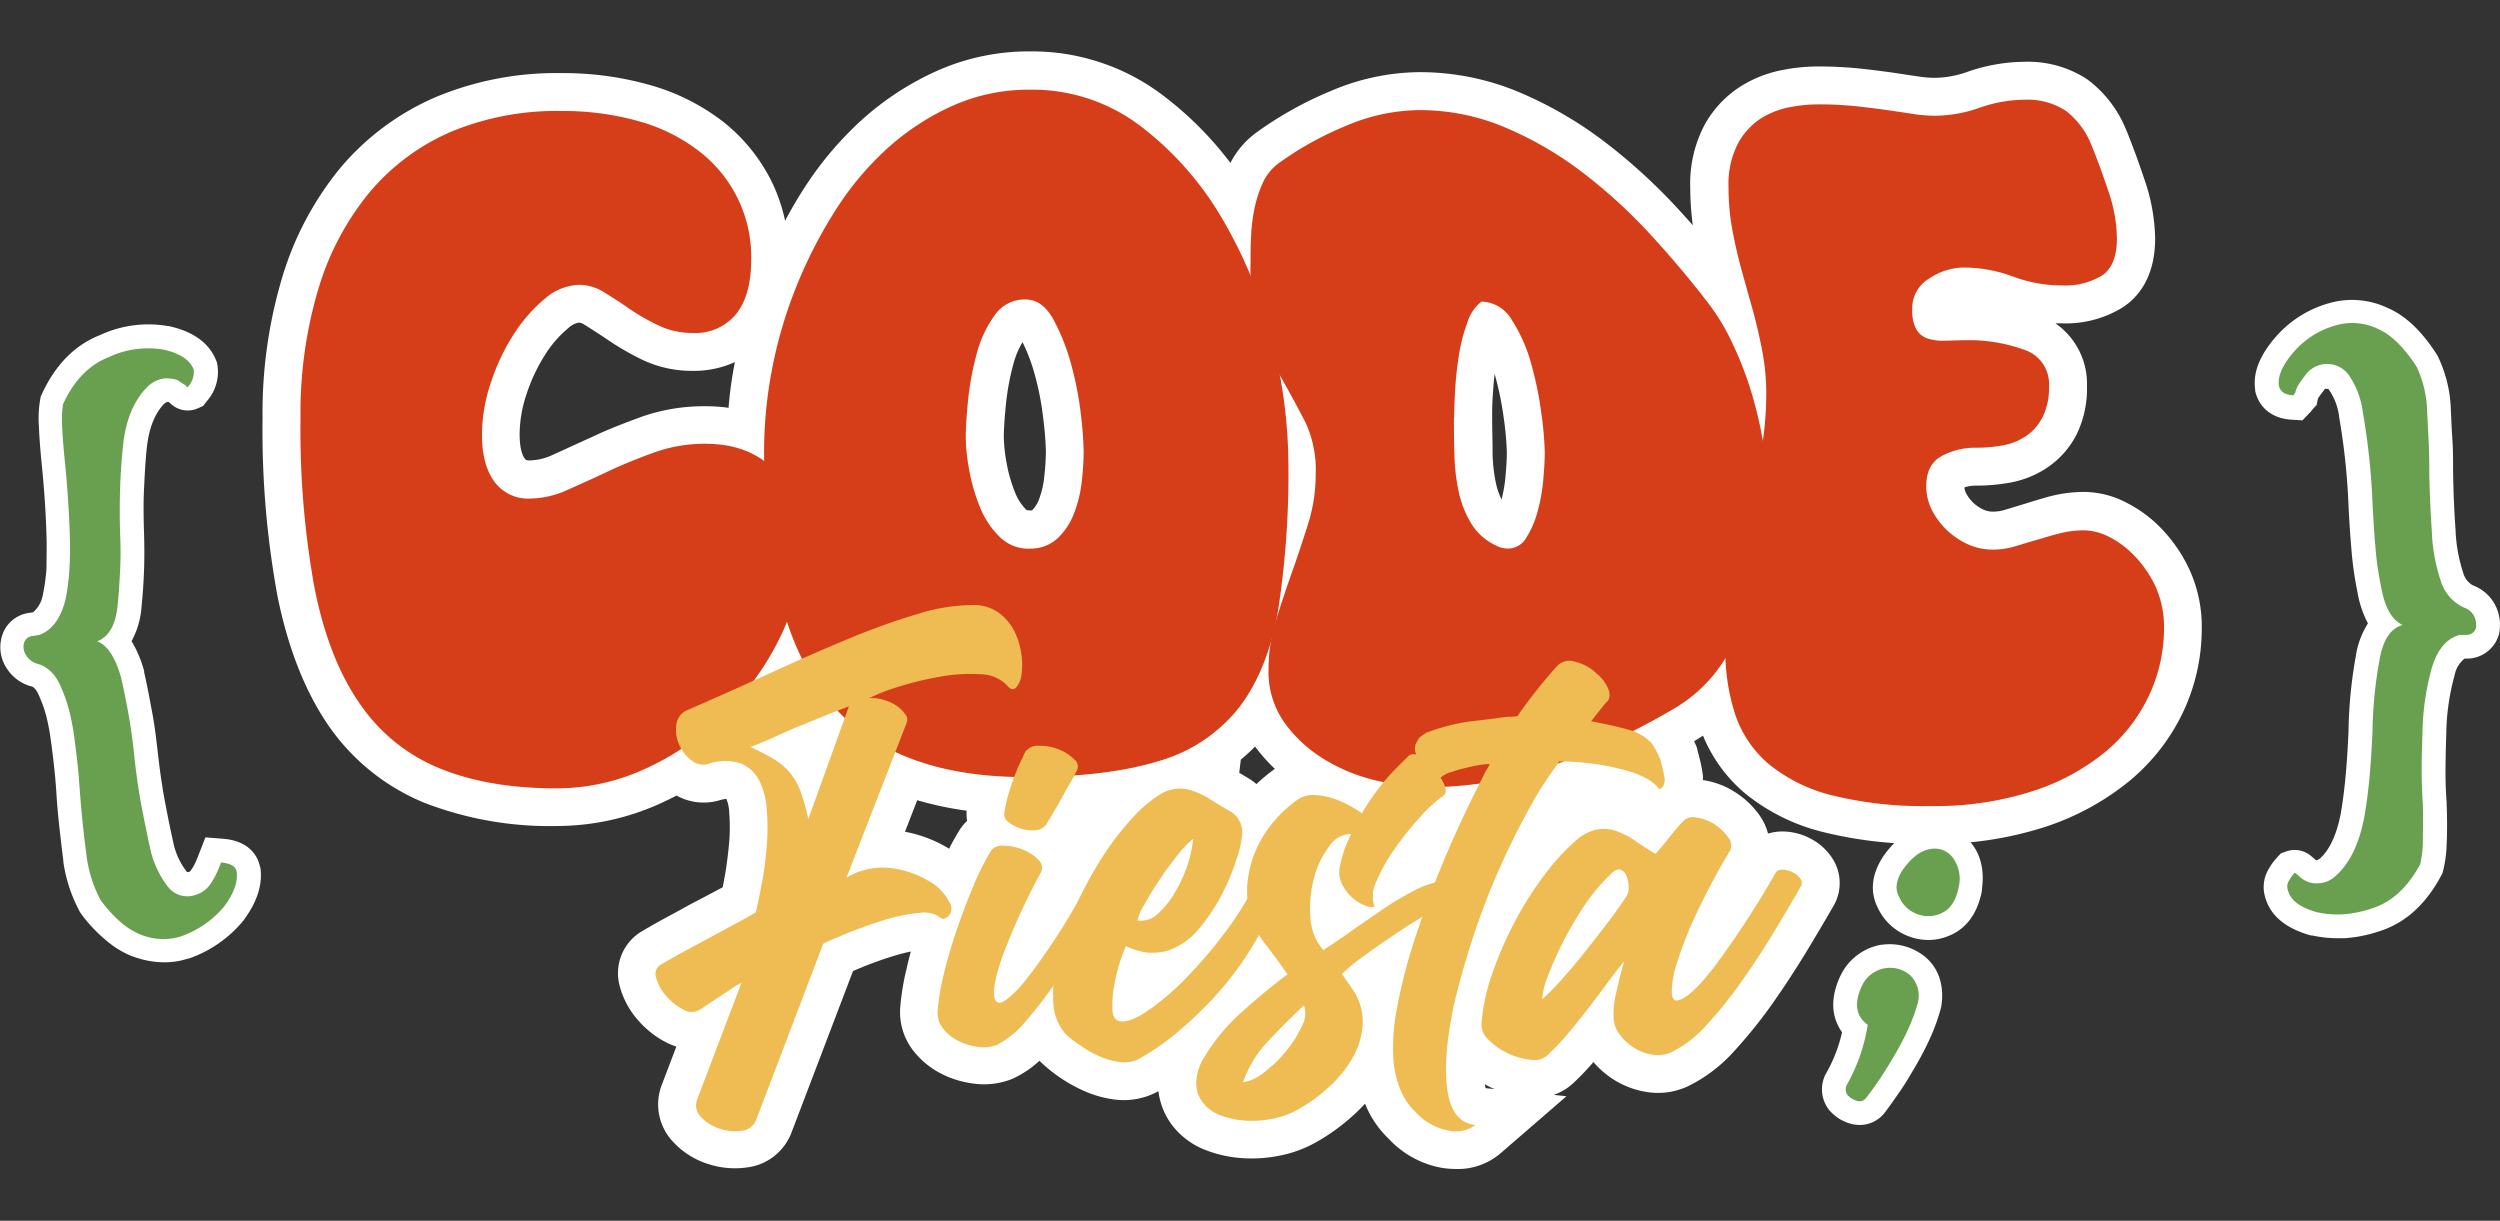 <svg id="BACKGROUND" xmlns="http://www.w3.org/2000/svg" viewBox="0 0 396.39 193.55"><rect x="0" y="0" width="396.39" height="193.55" fill="#333333" stroke="none"/><defs><style>.cls-1{fill:#fff}.cls-2{fill:#d63e1a}.cls-3{fill:#eebc53}</style></defs><path class="cls-1" d="M347.24 90.51a23.8 23.8 0 0 0-4.42-6.58 20.53 20.53 0 0 0-5.82-4.31 14.7 14.7 0 0 0-6.43-1.62 21.53 21.53 0 0 0-5.74.75c-1.33.37-2.57.75-3.72 1.11l-3.29 1a6.35 6.35 0 0 1-1.91.26 3.36 3.36 0 0 1-1.4-.31 5.78 5.78 0 0 1-2.79-2.64 2.35 2.35 0 0 1-.25-.89 5.72 5.72 0 0 1 1.9-.28 29.76 29.76 0 0 0 5.24-.46 15.58 15.58 0 0 0 6.07-2.45 14 14 0 0 0 4.57-5.19 16.47 16.47 0 0 0 1.65-7.63 11.65 11.65 0 0 0-5-10h1.13a17.15 17.15 0 0 0 9.58-2.56c2.33-1.53 5.1-4.67 5.1-10.93a30 30 0 0 0-1.71-9.37c-.94-2.8-1.89-5.39-2.83-7.7l-.07-.15a18.58 18.58 0 0 0-6.18-8A17.07 17.07 0 0 0 321 9.8a27.87 27.87 0 0 0-9.08 1.6 15.78 15.78 0 0 1-5.13.94 17.12 17.12 0 0 1-2.72-.23L300 11.5c-1.44-.2-3.07-.41-5-.62a64.53 64.53 0 0 0-6.94-.34 29.47 29.47 0 0 0-5.44.56 19.25 19.25 0 0 0-6.62 2.59 17 17 0 0 0-5.72 6.09 19.94 19.94 0 0 0-2.28 9.94 43.81 43.81 0 0 0 .41 6c-.74-.84-1.5-1.68-2.27-2.52a90.65 90.65 0 0 0-11.54-10.58 62.63 62.63 0 0 0-13.56-7.93 40.66 40.66 0 0 0-16-3.25 36.29 36.29 0 0 0-14.06 3A57.67 57.67 0 0 0 199.23 21a13.63 13.63 0 0 0-4.14 4.83 55 55 0 0 0-10.66-10.68 34.3 34.3 0 0 0-21.11-7 35.72 35.72 0 0 0-14.72 3.07 45.63 45.63 0 0 0-12 7.83 54 54 0 0 0-9.35 11.19c-1 1.55-1.9 3.14-2.77 4.76a26.35 26.35 0 0 0-2.19-6.33 27.78 27.78 0 0 0-7.72-9.44 34 34 0 0 0-11.52-5.75 50.55 50.55 0 0 0-14.17-1.89 49.58 49.58 0 0 0-19.73 3.78A40.85 40.85 0 0 0 54 26.58 49.8 49.8 0 0 0 44.74 44a75 75 0 0 0-3.11 22.36A145.32 145.32 0 0 0 44 94.52c1.65 8.2 4.36 15.06 8 20.4a34.23 34.23 0 0 0 15.32 12.38 55.08 55.08 0 0 0 21 3.67 39.85 39.85 0 0 0 16.8-3.77c.72-.34 1.44-.69 2.16-1.06a8.81 8.81 0 0 0 6.89.72 7 7 0 0 1 1-.2 6.33 6.33 0 0 1 .45 2.17 29.22 29.22 0 0 1 0 4.67c-.15 1.73-.37 3.48-.66 5.18-.13.72-.25 1.4-.37 2l-.22.12c-1.13.59-2.39 1.28-3.79 2s-2.74 1.49-4.18 2.26-3.05 1.67-4.54 2.55a7.72 7.72 0 0 0-3.56 8.88 13.2 13.2 0 0 0 2.8 5.19 15 15 0 0 0 4.49 3.58 10.45 10.45 0 0 0 1.65.68l-2.32 6.1a8.61 8.61 0 0 0 1.8 9 12.72 12.72 0 0 0 5.44 3.48 13.66 13.66 0 0 0 6.24.59 8.68 8.68 0 0 0 7.13-5.62l9.72-25.52a59 59 0 0 1 6.68-2.47c1-.3 1.86-.5 2.49-.63q-.39 1.42-.69 2.79a38.12 38.12 0 0 0-1 6.19 9.91 9.91 0 0 0 2.19 6.88 13.25 13.25 0 0 0 4.44 3.57 15.42 15.42 0 0 0 5.1 1.52 12.14 12.14 0 0 0 5.8-.66l.2-.08a16.1 16.1 0 0 0 4.35-2.89 23.37 23.37 0 0 0 2.95 2.45 23.84 23.84 0 0 0 4.09 2.32 17.25 17.25 0 0 0 5 1.39 11.24 11.24 0 0 0 6.66-1.25l.11-.06h.06a11.18 11.18 0 0 0 2.24 5.46 12.24 12.24 0 0 0 5.45 3.93 19.54 19.54 0 0 0 5.61 1.2 22.15 22.15 0 0 0 5.88-.39 19.19 19.19 0 0 0 5.69-2.06 32 32 0 0 0 6.12-4.43c.62-.56 1.2-1.15 1.76-1.76a15.78 15.78 0 0 0 3.75 5.56 15.1 15.1 0 0 0 8.68 4.66 15.76 15.76 0 0 0 2 .14 10.36 10.36 0 0 0 7-2.44l10.52-9.1-2.05-.21a8.53 8.53 0 0 0 3.18-1.92c1.08-1 2.13-2.13 3.14-3.28a14.31 14.31 0 0 0 3.28 2.82 13.72 13.72 0 0 0 5.22 1.93 11.2 11.2 0 0 0 6.51-.93 24 24 0 0 0 7.45-5.72 75.72 75.72 0 0 0 6-7.48c1.85-2.64 3.63-5.36 5.3-8.11s3.05-5.1 4.32-7.3a7.19 7.19 0 0 0-.33-7.71 9.12 9.12 0 0 0-3.28-2.91 9.75 9.75 0 0 0-4-1.14 8 8 0 0 0-2.79.32 8.72 8.72 0 0 0-1.26-2.77 13.58 13.58 0 0 0-3.92-3.77 12.7 12.7 0 0 0-5.14-1.94V123l-.06-.43a21.12 21.12 0 0 0-.41-2.08l-.39-1.54-.12-.49-.21-.47-.21-.46.24-.14 1.17-.75a23.7 23.7 0 0 0 6.56 9.06 31.44 31.44 0 0 0 12.26 6.17 65 65 0 0 0 17.16 1.94 56.71 56.71 0 0 0 18.33-2.72 41.41 41.41 0 0 0 13.46-7.39 31.88 31.88 0 0 0 8.45-11 31 31 0 0 0 2.86-13 21.75 21.75 0 0 0-1.86-9.19Zm-196.75 44.06a20.57 20.57 0 0 0-7-2.69l1.94-5a53 53 0 0 0 7.84 1.66 7.28 7.28 0 0 0 .07 1.62 7.2 7.2 0 0 0-1.23 1.5c-.56.91-1.11 1.87-1.62 2.91Zm88.22-59.09a22.63 22.63 0 0 1-.63 3.71 10.65 10.65 0 0 1-.88-2.53 25 25 0 0 1-.54-4.71c0-1.91-.07-3.85-.07-5.75 0-1 0-2.34.14-4 .05-.94.14-1.92.25-2.92a49.69 49.69 0 0 1 1.46 7.1 46.46 46.46 0 0 1 .48 5.36c0 .91-.07 2.17-.21 3.74Zm-39.49 48.84a10.18 10.18 0 0 0-1.28-.92l-.14-.09-1.31-.78.25-2.09a29.48 29.48 0 0 0 2.26-2.07 27 27 0 0 0 3.14 3.54 25.76 25.76 0 0 0-2.92 2.41Zm-33.66-48.63a13.78 13.78 0 0 1-.83 3.51 4.63 4.63 0 0 1-1.1 1.72 1.74 1.74 0 0 1-.46 0c-.35 0-.41-.06-.54-.19a7.93 7.93 0 0 1-1.72-2.73 23.78 23.78 0 0 1-1.32-4.66 25.07 25.07 0 0 1-.43-4c0-1.29.12-3.08.34-5.3a40 40 0 0 1 1.17-6.29 13.4 13.4 0 0 1 1.46-3.5 28.73 28.73 0 0 1 1.9 5 45.45 45.45 0 0 1 1.38 7.07 52.16 52.16 0 0 1 .42 5.23 36.84 36.84 0 0 1-.27 4.14Zm-63.78-9.63c-2.71 1-5.36 2-7.88 3.21-2.22 1-4.39 2-6.44 2.93A8.76 8.76 0 0 1 84 73c-.58 0-.64-.08-.79-.28-.31-.41-.82-1.45-.82-3.87a20.2 20.2 0 0 1 1.11-6.4 27.27 27.27 0 0 1 3-6.31A17.76 17.76 0 0 1 90.13 52a3.26 3.26 0 0 1 1.62-.84 1.59 1.59 0 0 1 .88.3c1.22.76 2.51 1.59 3.81 2.47a42.33 42.33 0 0 0 5.31 3.07 18.27 18.27 0 0 0 8.09 1.8 15.61 15.61 0 0 0 6.68-1.39c-.47 2.43-.82 4.86-1 7.25a25.88 25.88 0 0 0-3.69-.25 30 30 0 0 0-10.05 1.65Zm133.75 106.47c0-.16-.07-.37-.1-.62.36.2.73.4 1.11.58l.42.19Z"/><path class="cls-1" d="M305.45 130.94c-2.55.39-4.87 2-6.9 4.91l-.1.17c-2.23 3.54-1.5 6.32-.78 7.77a8.79 8.79 0 0 0 4.84 4.62l.15.06a8.87 8.87 0 0 0 3.09.57 8.56 8.56 0 0 0 3.85-.93c1.68-.82 3.84-2.67 4.64-6.85v-.2c.42-3.08-.18-5.61-1.79-7.5a7.27 7.27 0 0 0-7-2.62Zm-.11 20.85-.13-.1a8.89 8.89 0 0 0-6.78-1.9h-.11a8.79 8.79 0 0 0-6.41 4.74l-.15.29c-1.9 4.16-1 7 .31 8.85a23.75 23.75 0 0 1-2.54 6.54l-.13.21-.09.23a5.27 5.27 0 0 0 .63 5.24l.18.23.21.21a7.17 7.17 0 0 0 1.4 1.12 7.42 7.42 0 0 0 1.72.73l.2.05a5.71 5.71 0 0 0 1.22.14 5 5 0 0 0 4.06-2.08c.68-.88 1.45-2 2.28-3.19s1.76-2.75 2.72-4.42a46.24 46.24 0 0 0 2.4-4.76 30.26 30.26 0 0 0 1.4-4.05l.09-.41c.58-4.03-1.03-6.4-2.48-7.67Zm-264.15-14.5c-.26-1.18-1.35-3.95-5.83-4.3l-2.79-.22-1.17 3c-.13.34-.29.72-.48 1.12a6.94 6.94 0 0 1-.48.85l-.08.12c-.13.21-.25.34-.35.37a1.63 1.63 0 0 1-.32.05.51.51 0 0 1-.13-.13 11.36 11.36 0 0 1-2-4.19c-.46-2.06-.91-4.24-1.34-6.5s-.79-4.63-1.09-7.2-.57-5.06-1-7.31-.81-4.37-1.27-6.34v-.17a18.18 18.18 0 0 0-2-4.78 13.27 13.27 0 0 0 1.59-5.58c.18-1.65.3-3.48.38-5.44s.07-4.13 0-6.39-.1-4.42 0-6.56.2-4.24.41-6.34c.3-3.24 1.23-5.7 2.76-7.3a3.52 3.52 0 0 1 .51-.33h.19l.16.11.08.05a3.92 3.92 0 0 0 4.41.87l.87-.39.58-.76a7 7 0 0 0 1.64-5.91l-.07-.3-.12-.29c-1.12-2.75-3.65-4.57-7.52-5.4h-.11a18.17 18.17 0 0 0-10.74 1.42c-4 1.57-7.1 4.71-9.23 9.34l-.18.38-.08.4a17.76 17.76 0 0 0-.22 4.38c.06 1.66.22 3.76.47 6.24.37 3.66.62 7.34.73 11 .07 1.89 0 3.65 0 5.23a29.44 29.44 0 0 1-.58 4.22 4.6 4.6 0 0 1-1.55 2.77l-.54.09a5.18 5.18 0 0 0-4.47 4 6 6 0 0 0 .77 4.69 6.67 6.67 0 0 0 3.65 2.88l.26.08c.19 0 .78.19 1.36 1.68l.07.16a19.57 19.57 0 0 1 1 2.9 31.76 31.76 0 0 1 .71 3.75c.22 1.53.4 3.07.56 4.55s.29 3.06.38 4.65v.08c.14 1.77.3 3.5.49 5.16s.37 3.19.56 4.7v.18a23.75 23.75 0 0 0 2.65 8l.2.3a23.65 23.65 0 0 0 3.82 4.07 15 15 0 0 0 4.3 2.65h.06a14.39 14.39 0 0 0 5 .93 12 12 0 0 0 3.77-.6h.12a19.57 19.57 0 0 0 8.49-5.84l.12-.16c2.22-2.95 3.12-5.8 2.7-8.48Zm354.55-41.13-.18-.35a6.52 6.52 0 0 0-3.48-3 3.28 3.28 0 0 1-1.53-2 24.81 24.81 0 0 1-1.21-6.81c-.11-1.49-.19-3-.26-4.59s-.1-3.14-.13-4.72c0-1.78 0-3.52-.12-5.18s-.16-3.18-.24-4.64v-.09a20.85 20.85 0 0 0-2.1-8.37l-.15-.25c-2.4-3.72-4.94-6.12-7.76-7.33a13.15 13.15 0 0 0-8.59-.94 17.48 17.48 0 0 0-9.05 5.4c-2.64 3-3.75 5.77-3.37 8.46v.17c.39 2.09 2.11 4.41 5.76 4.62l1.74.11 1.21-1.27a3.94 3.94 0 0 0 .42-.51l.61-.64.21-1a.45.45 0 0 1 .07-.14c.23-.36.48-.7.73-1l.14-.2c.12-.18.19-.22.22-.23h.47a.72.72 0 0 1 .11.12 9.69 9.69 0 0 1 1.62 4.22v.11a106.16 106.16 0 0 1 1.48 13.8c.12 2.56.28 5 .48 7.3a53.93 53.93 0 0 0 .93 6.56 16.58 16.58 0 0 0 1.68 5.07 13.5 13.5 0 0 0-1.94 5.3 72.61 72.61 0 0 0-1.14 11.86c-.1 2.3-.24 4.55-.43 6.7s-.44 4.18-.78 6.19c-.64 3.38-1.75 5.81-3.31 7.23a4.86 4.86 0 0 1-.43.26h-.22a7.92 7.92 0 0 0-.65-.55 4 4 0 0 0-4-.85l-.91.33-.64.69a9.9 9.9 0 0 0-1.57 2.32 5.54 5.54 0 0 0-.25 4c.81 2.87 3.23 4.89 7.21 6h.2a19.05 19.05 0 0 0 4.06.44h1.12a21.75 21.75 0 0 0 5.47-1.1c4.09-1.28 7.39-4.25 9.82-8.82l.19-.35.11-.39a19.51 19.51 0 0 0 .57-4.25c.08-1.66.1-3.81 0-6.38v-.21c-.13-1.67-.19-3.4-.18-5.16s.05-3.73.12-5.66a36.5 36.5 0 0 1 1.32-9.37 4.44 4.44 0 0 1 1.59-2.65h.58a5.26 5.26 0 0 0 4.79-3.61l.1-.31.05-.33a6.88 6.88 0 0 0-.56-4.01Z"/><path class="cls-2" d="M88.91 17.6a44.15 44.15 0 0 1 12.48 1.65 27.85 27.85 0 0 1 9.49 4.75 21.12 21.12 0 0 1 8.23 17.12q0 5.69-2.39 8.67a8.31 8.31 0 0 1-6.88 3 12.32 12.32 0 0 1-5.46-1.2 35 35 0 0 1-4.56-2.61c-1.4-1-2.74-1.82-4-2.62a7.56 7.56 0 0 0-4-1.2 8.64 8.64 0 0 0-5.39 2.17 24.17 24.17 0 0 0-4.93 5.61 33.18 33.18 0 0 0-3.66 7.7 26.09 26.09 0 0 0-1.42 8.3q0 4.78 2 7.47A6.58 6.58 0 0 0 84 79.05a14.66 14.66 0 0 0 5.91-1.34c2-.9 4.23-1.89 6.58-3s4.78-2.09 7.32-3a23.79 23.79 0 0 1 8-1.35q7.18 0 11.21 4.41T127 87a31.85 31.85 0 0 1-3.29 14 44.16 44.16 0 0 1-21.15 20.78A33.76 33.76 0 0 1 88.31 125q-10.92 0-18.69-3.21A28.13 28.13 0 0 1 57 111.5q-4.87-7-7.11-18.17a139.39 139.39 0 0 1-2.24-27 68.67 68.67 0 0 1 2.84-20.56 43.67 43.67 0 0 1 8.15-15.33 34.87 34.87 0 0 1 12.93-9.57 43.5 43.5 0 0 1 17.34-3.27Z"/><path class="cls-2" d="M121.15 71.43a69.38 69.38 0 0 1 1.27-12.93 70.45 70.45 0 0 1 3.82-13 72.86 72.86 0 0 1 6.13-12 47.61 47.61 0 0 1 8.29-9.94 39.29 39.29 0 0 1 10.4-6.8 29.55 29.55 0 0 1 12.26-2.54 28.3 28.3 0 0 1 17.49 5.75 50.34 50.34 0 0 1 12.86 14.5 72.79 72.79 0 0 1 7.92 19.14 78.78 78.78 0 0 1 2.69 19.81 140.93 140.93 0 0 1-1.64 23.4q-1.65 9.49-6.21 15.4a24.88 24.88 0 0 1-12.71 8.45q-8.15 2.53-21.15 2.54-21.52 0-31.47-12.48t-9.95-39.3Zm42 15.55a6.32 6.32 0 0 0 4.56-1.65 10.78 10.78 0 0 0 2.61-4 19.75 19.75 0 0 0 1.2-5 43.51 43.51 0 0 0 .3-4.78 57.61 57.61 0 0 0-.45-5.91 51.59 51.59 0 0 0-1.57-8 32.55 32.55 0 0 0-2.84-7.1q-1.72-3.06-4.41-3.06a5.76 5.76 0 0 0-4.86 2.54 18.27 18.27 0 0 0-2.84 6.13 45.13 45.13 0 0 0-1.35 7.25q-.37 3.66-.37 5.91a30.07 30.07 0 0 0 .52 5.08 29.77 29.77 0 0 0 1.65 5.83 13.79 13.79 0 0 0 3.08 4.78 6.5 6.5 0 0 0 4.79 2Z"/><path class="cls-2" d="M225 17.46a34.62 34.62 0 0 1 13.68 2.76A56.37 56.37 0 0 1 251 27.4a83.47 83.47 0 0 1 10.77 9.87q5 5.46 9 10.69a34 34 0 0 1 4 6.65 55.14 55.14 0 0 1 3 7.85 66.22 66.22 0 0 1 1.87 8.15 47.56 47.56 0 0 1 .67 7.7 64 64 0 0 1-.74 9.42 48.47 48.47 0 0 1-2.47 9.56 36.3 36.3 0 0 1-4.49 8.53 23.26 23.26 0 0 1-7 6.43 111.12 111.12 0 0 1-18.61 8.82 57.8 57.8 0 0 1-20 3.73 39 39 0 0 1-8.6-1 28 28 0 0 1-8.37-3.37 21.52 21.52 0 0 1-6.36-5.83 14 14 0 0 1-2.54-8.44 26 26 0 0 1 1.2-7.85q1.19-3.83 2.54-7.63c.9-2.54 1.74-5.08 2.54-7.62a26 26 0 0 0 1.2-7.85A17.77 17.77 0 0 0 207 67q-1.65-3.21-3.51-6.51a55.71 55.71 0 0 1-3.57-7.49 31.58 31.58 0 0 1-1.64-11.13c0-1.3 0-2.7.08-4.19a26.42 26.42 0 0 1 .52-4.49 19.1 19.1 0 0 1 1.34-4.19 7.89 7.89 0 0 1 2.55-3.14A51.22 51.22 0 0 1 213.31 20 30.07 30.07 0 0 1 225 17.46Zm5.53 48.74c0 1.89 0 3.86.08 5.9a30.94 30.94 0 0 0 .67 5.83 16.19 16.19 0 0 0 2 5.09 9.13 9.13 0 0 0 4 3.51 4 4 0 0 0 1.8.45 3.35 3.35 0 0 0 2.92-1.72 14.7 14.7 0 0 0 1.8-4.19 28.41 28.41 0 0 0 .9-5.07c.15-1.74.23-3.16.23-4.26a51.8 51.8 0 0 0-.53-6.13 55.39 55.39 0 0 0-1.64-8 24.53 24.53 0 0 0-3.06-6.88 5.68 5.68 0 0 0-4.79-2.91 6.52 6.52 0 0 0-2.24 3.29 26.66 26.66 0 0 0-1.35 5.23 54.87 54.87 0 0 0-.6 5.53c-.1 1.78-.15 3.23-.15 4.33Z"/><path class="cls-2" d="M306.79 18.35a21.53 21.53 0 0 0 7.1-1.27 21.85 21.85 0 0 1 7.11-1.27 11.18 11.18 0 0 1 6.5 1.72 12.73 12.73 0 0 1 4.11 5.47q1.35 3.29 2.69 7.32a23.72 23.72 0 0 1 1.35 7.48q0 4.34-2.39 5.9a11.26 11.26 0 0 1-6.26 1.56 22.24 22.24 0 0 1-7.85-1.42 22.47 22.47 0 0 0-7.85-1.42 10 10 0 0 0-5.38 1.72A5.46 5.46 0 0 0 303.2 49a6.19 6.19 0 0 0 .68 3.29 3.33 3.33 0 0 0 1.87 1.42 7.93 7.93 0 0 0 2.76.3c1.05 0 2.17-.07 3.37-.07a25.65 25.65 0 0 1 9 1.49 5.71 5.71 0 0 1 4 5.83 10.47 10.47 0 0 1-1 4.86 8.07 8.07 0 0 1-2.61 3 9.57 9.57 0 0 1-3.74 1.5 23.73 23.73 0 0 1-4.19.37 11.05 11.05 0 0 0-5.53 1.35c-1.6.89-2.39 2.49-2.39 4.78a8.36 8.36 0 0 0 .89 3.74 11.94 11.94 0 0 0 5.76 5.46 9.54 9.54 0 0 0 3.81.82 12.2 12.2 0 0 0 3.67-.53c1.14-.34 2.26-.69 3.36-1s2.27-.7 3.51-1a15.24 15.24 0 0 1 4.12-.52 9.13 9.13 0 0 1 3.81 1 14.6 14.6 0 0 1 4.11 3.07 18.06 18.06 0 0 1 3.32 4.84 15.72 15.72 0 0 1 1.34 6.66 25 25 0 0 1-2.31 10.46 25.83 25.83 0 0 1-6.88 9 35 35 0 0 1-11.51 6.28 50.32 50.32 0 0 1-16.42 2.4 60 60 0 0 1-15.62-1.72 25.52 25.52 0 0 1-9.94-4.94 17.68 17.68 0 0 1-5.31-7.85 32.94 32.94 0 0 1-1.57-10.61 52.67 52.67 0 0 1 1-10.09q1-5 2.25-10t2.24-10a52.67 52.67 0 0 0 1-10.09 36.15 36.15 0 0 0-.6-6.65q-.6-3.23-1.49-6.51l-1.8-6.43q-.9-3.28-1.49-6.5a36.15 36.15 0 0 1-.6-6.65 14.1 14.1 0 0 1 1.49-7 10.93 10.93 0 0 1 3.67-4 13.08 13.08 0 0 1 4.54-1.76 23.6 23.6 0 0 1 4.33-.45 57.32 57.32 0 0 1 6.28.3c1.8.2 3.39.4 4.79.6s2.71.39 4 .59a23.06 23.06 0 0 0 3.62.31Z"/><path class="cls-3" d="M154.59 95.93a6.66 6.66 0 0 1 3.9 1.32 8.37 8.37 0 0 1 2.39 2.92 11.85 11.85 0 0 1 1.07 3.61 11.12 11.12 0 0 1 0 3.27 3.48 3.48 0 0 1-.88 2q-.63.59-1.41-.39a6 6 0 0 0-4.29-1.76 26.48 26.48 0 0 0-6.29.39 51.23 51.23 0 0 0-6.49 1.56 29.66 29.66 0 0 0-4.77 1.85 6.08 6.08 0 0 1 2.24.25 7.55 7.55 0 0 1 2.05.92 5.27 5.27 0 0 1 1.41 1.37 1.29 1.29 0 0 1 .24 1.36l-9.55 24.57a11 11 0 0 1 7.17-1.51 15.21 15.21 0 0 1 6 2.1 7.92 7.92 0 0 1 3.22 3.41 1.68 1.68 0 0 1-1.07 2.54 5.45 5.45 0 0 1-1-.59 4.83 4.83 0 0 0-2.68-.39 27.66 27.66 0 0 0-5.56 1.12 80.64 80.64 0 0 0-9.75 3.76l-10.62 27.88a2.7 2.7 0 0 1-2.34 1.8 7.54 7.54 0 0 1-3.51-.34 6.91 6.91 0 0 1-2.93-1.85 2.57 2.57 0 0 1-.58-2.83l7-18.42a8.29 8.29 0 0 0-1.37.78l-1.9 1.26-2 1.32q-.93.63-1.41.93a2.5 2.5 0 0 1-2.59-.1 9 9 0 0 1-2.68-2.15 7.23 7.23 0 0 1-1.56-2.82 1.72 1.72 0 0 1 .78-2.15c1.43-.84 2.88-1.66 4.34-2.44s2.88-1.54 4.24-2.29l3.71-2q1.65-.87 2.73-1.56c.32-1.36.65-3 1-4.87s.57-3.79.73-5.7a35.13 35.13 0 0 0 0-5.61 12 12 0 0 0-1.17-4.63 5.73 5.73 0 0 0-2.87-2.73 7.81 7.81 0 0 0-5.12 0 2.86 2.86 0 0 1-2.78-.54 6.08 6.08 0 0 1-2-2.58 5.83 5.83 0 0 1-.39-3.12 2.85 2.85 0 0 1 1.7-2.25q6.74-2.92 13.31-5.94t12.48-5.46a106.58 106.58 0 0 1 10.92-3.9 29.44 29.44 0 0 1 8.93-1.37ZM119 118.45a35.79 35.79 0 0 1 3.61 1.86 10.53 10.53 0 0 1 2.53 2.09 10 10 0 0 1 1.76 3 30.63 30.63 0 0 1 1.26 4.48L134.6 112c-1.56.58-2.94 1.12-4.14 1.61s-2.39 1-3.56 1.46-2.38 1-3.61 1.56-2.67 1.18-4.29 1.82ZM172 141a1.52 1.52 0 0 1 1.17-.73 2.08 2.08 0 0 1 1.22.24 2.42 2.42 0 0 1 .87.78.81.81 0 0 1 0 1q-1.07 2.25-3.12 5.85a108.96 108.96 0 0 1-4.48 7.22 65.45 65.45 0 0 1-5 6.53 14.37 14.37 0 0 1-4.63 3.8 6 6 0 0 1-2.93.3 9.32 9.32 0 0 1-3.12-.93 7.31 7.31 0 0 1-2.44-1.95 3.88 3.88 0 0 1-.87-2.78 32.9 32.9 0 0 1 .82-5.22q.74-3.26 1.95-6.92c.82-2.43 1.71-4.84 2.69-7.21a42.27 42.27 0 0 1 3-6.1 2.18 2.18 0 0 1 2-.78 7.94 7.94 0 0 1 3 .59 7.11 7.11 0 0 1 2.44 1.56 1.72 1.72 0 0 1 .49 2.05 102.7 102.7 0 0 0-6.24 13.69q-1.66 4.94-1.08 6.39c.26.72.82.8 1.66.24a15.83 15.83 0 0 0 3.17-3.16c1.27-1.56 2.71-3.58 4.34-6s3.37-5.36 5.09-8.46Zm-6.14-10.24a2.28 2.28 0 0 1-1.71.88 5.91 5.91 0 0 1-2.24-.25 5.5 5.5 0 0 1-1.95-1 1.59 1.59 0 0 1-.73-1.46 21.47 21.47 0 0 1 .63-2.88c.29-1 .6-2 .93-2.83s.64-1.67 1-2.39.59-1.26.78-1.65a2.48 2.48 0 0 1 2.15-.93 7.84 7.84 0 0 1 3.07.54 7.1 7.1 0 0 1 2.48 1.56 1.48 1.48 0 0 1 .39 2c-.19.39-.5 1-.92 1.7s-.87 1.53-1.32 2.34-.91 1.61-1.36 2.39-.84 1.37-1.16 1.96Z"/><path class="cls-3" d="M199 140.2a1.13 1.13 0 0 1 1-.3 3.11 3.11 0 0 1 1.22.49 2.45 2.45 0 0 1 .88 1 1.37 1.37 0 0 1-.1 1.31 36.91 36.91 0 0 1-3.56 7.56 50.56 50.56 0 0 1-5.22 7.07 59.19 59.19 0 0 1-6.14 6 40.61 40.61 0 0 1-6.34 4.49 5.18 5.18 0 0 1-3.12.58 11.43 11.43 0 0 1-3.31-.93 16.3 16.3 0 0 1-3-1.7A18.88 18.88 0 0 1 169 164a8 8 0 0 1-2-5.22 23.83 23.83 0 0 1 .73-7.07 45.14 45.14 0 0 1 2.78-7.9 61.35 61.35 0 0 1 4.14-7.7 44.27 44.27 0 0 1 4.83-6.34 20.61 20.61 0 0 1 4.77-4 6.21 6.21 0 0 1 2.54-.73 6.32 6.32 0 0 1 2.44.39 12.74 12.74 0 0 1 2.58 1.26c.88.56 1.87 1.16 3 1.81a3.85 3.85 0 0 1 2.15 3.7 15.75 15.75 0 0 1-.83 3.8 34.79 34.79 0 0 1-2.34 5.71 29.07 29.07 0 0 1-3.7 5.56 10.93 10.93 0 0 1-4.93 3.46 9.31 9.31 0 0 1-3.41.29 11.89 11.89 0 0 1-3.22-1 20.51 20.51 0 0 0-1.07 2.88 27.13 27.13 0 0 0-.88 3.85 16.43 16.43 0 0 0-.19 3.46q.09 1.52 1.17 1.71 1.56.28 4.43-1.66a39.83 39.83 0 0 0 6-5.12 72.14 72.14 0 0 0 6.14-7.16 48.09 48.09 0 0 0 4.87-7.78Zm-9.8-7.2a13.88 13.88 0 0 0-2.49 2.59q-1.52 1.89-2.92 4t-2.44 4a7.58 7.58 0 0 0-1 2.34 3.8 3.8 0 0 0 3.27-1.07 14.31 14.31 0 0 0 2.73-3.46 22 22 0 0 0 2-4.44 22.44 22.44 0 0 0 .85-3.96Z"/><path class="cls-3" d="M228.59 139.71a5.4 5.4 0 0 1 3.12.68 13 13 0 0 1 2.53 1.56 1.94 1.94 0 0 1-.54.44.65.65 0 0 1-.34 0l-.53-.15a2.39 2.39 0 0 0-.93 0 16.8 16.8 0 0 0-4.29 1.9q-2.84 1.62-5.85 3.61t-5.6 3.9a25.33 25.33 0 0 0-3.37 2.78c.33.52.65 1 1 1.46s.65 1 1 1.47a9.24 9.24 0 0 1 1.27 5.26 12.11 12.11 0 0 1-1.61 5.12 19 19 0 0 1-3.75 4.63 26.26 26.26 0 0 1-5 3.61 13.44 13.44 0 0 1-3.94 1.41 16.13 16.13 0 0 1-4.29.29 13.52 13.52 0 0 1-3.9-.82 6.36 6.36 0 0 1-2.83-2 5.26 5.26 0 0 1-1.07-3.17 8.06 8.06 0 0 1 1.41-4.29 30.8 30.8 0 0 1 5.8-6.92q3.56-3.22 7.26-6-1.76-2.53-3.55-4.83a13 13 0 0 1-2.49-5.11 14.22 14.22 0 0 1-.24-5.12 16.8 16.8 0 0 1 1.41-4.93 18.25 18.25 0 0 1 2.78-4.33 19.21 19.21 0 0 1 3.85-3.47 4.38 4.38 0 0 1 2.53-.63 10.08 10.08 0 0 1 2.93.54 14.85 14.85 0 0 1 2.68 1.17 18.89 18.89 0 0 1 1.9 1.17 39 39 0 0 1 4.44-6.1c1.26-1.33 2.29-2.35 3.07-3.07.45-.32 1.07-.24 1.85.25a9 9 0 0 1 2.19 2 9.46 9.46 0 0 1 1.51 2.38c.36.85.31 1.43-.14 1.76a23.07 23.07 0 0 0-3.71 3.41 49.31 49.31 0 0 0-4 5 26.23 26.23 0 0 0-2.88 5.12 5.2 5.2 0 0 0-.34 4.05 2 2 0 0 1-1.32-.1 7.23 7.23 0 0 1-1.66-.88 6.75 6.75 0 0 1-1.51-1.51 6 6 0 0 1-1-2 4.18 4.18 0 0 1 0-1.8 18.83 18.83 0 0 1 .49-2 14.43 14.43 0 0 1 .68-1.85c.26-.59.45-1 .58-1.37a4.17 4.17 0 0 0-3.46 2 14.18 14.18 0 0 0-2.39 5 19 19 0 0 0-.58 6.1 8.67 8.67 0 0 0 2.05 5.31c1.23-.78 2.68-1.76 4.33-2.93s3.34-2.32 5-3.46a48.42 48.42 0 0 1 5-3 14.74 14.74 0 0 1 4.45-1.54Zm-31.5 31.88a6.66 6.66 0 0 0 3.27-1.51 19.83 19.83 0 0 0 3.51-3.36 18.22 18.22 0 0 0 2.54-4 4 4 0 0 0 .34-3.32q-3 2.83-5.71 5.71a18.44 18.44 0 0 0-3.95 6.48Z"/><path class="cls-3" d="M252.28 114.36q4.09.78 6.33 1.46A7.36 7.36 0 0 1 262 118a16 16 0 0 1 1.26 2.43c.13.53.26 1 .39 1.56s.23 1 .3 1.47c0 1-.3 1.52-.88 1.65q-1.47-2-5.85-3.12a40.42 40.42 0 0 0-10-1.26l-1.57 2.27-1.56 2.34a123.58 123.58 0 0 0-8.19 16.77 129.59 129.59 0 0 0-5.36 17.16q-1.75 8.28-1.08 13.35c.46 3.58 1.95 5.5 4.49 5.76a5.26 5.26 0 0 1-4.29.87 9.25 9.25 0 0 1-5.27-3c-1.82-1.69-2.95-4.22-3.41-7.6a32.29 32.29 0 0 1 .54-8.93 87.5 87.5 0 0 1 3.07-11.65q2.15-6.53 4.82-12.77t5.81-12.3a4.55 4.55 0 0 1 .48-.93 4.59 4.59 0 0 0 .49-.93 10.59 10.59 0 0 0-1.22.1c-.49.07-1 .16-1.61.29l-1.66.39c-.52.14-1 .3-1.55.49a3.65 3.65 0 0 0-1.27.54 4.75 4.75 0 0 0-.68.53c-.39.65-.75.85-1.08.59a4.62 4.62 0 0 1-1.17-1.27 5.36 5.36 0 0 0-.48-.92 4.87 4.87 0 0 1-.47-.88 6.4 6.4 0 0 1-.29-.88 2.9 2.9 0 0 0-.2-.58 2.06 2.06 0 0 1 .2-2 1.71 1.71 0 0 1 .58-.78 9.59 9.59 0 0 1 .88-.59 32.77 32.77 0 0 1 6.63-1.75l3.31-.39 2.93-.39h.68a5 5 0 0 0 .88-.1 79.41 79.41 0 0 1 6.43-8.09 2.75 2.75 0 0 1 2.83-.49 7.12 7.12 0 0 1 3.31 1.85 6.22 6.22 0 0 1 1.95 2.73c.2.91 0 1.53-.48 1.85l-1.37 1.71Z"/><path class="cls-3" d="M281.62 138.25a1.23 1.23 0 0 1 1.13-.34 3.72 3.72 0 0 1 1.56.43 3.43 3.43 0 0 1 1.17 1 1.14 1.14 0 0 1 0 1.31c-1.23 2.15-2.65 4.54-4.24 7.17s-3.28 5.22-5.07 7.75a66.17 66.17 0 0 1-5.51 6.87 18.1 18.1 0 0 1-5.55 4.34 5.16 5.16 0 0 1-3.07.44 7.54 7.54 0 0 1-2.93-1.07 8.27 8.27 0 0 1-2.24-2.05 4.65 4.65 0 0 1-1-2.39 13.63 13.63 0 0 1 .39-4.29c.39-1.82.82-3.47 1.27-5-.78.91-1.61 2-2.48 3.17s-1.84 2.49-2.88 3.85-2.13 2.73-3.27 4.1a43 43 0 0 1-3.56 3.8 3.14 3.14 0 0 1-2.68.68 11.17 11.17 0 0 1-3.56-1 10.8 10.8 0 0 1-3.07-2.15 3.27 3.27 0 0 1-1.12-2.78 31.56 31.56 0 0 1 1.76-7.89 57 57 0 0 1 3.56-8.14 53 53 0 0 1 4.68-7.37 34.65 34.65 0 0 1 5.11-5.55 7.16 7.16 0 0 1 3.42-1.66 6.33 6.33 0 0 1 3 .34 13 13 0 0 1 2.92 1.56c1 .68 2 1.35 3.12 2q1.08-1.17 2.1-2.49c.68-.87 1.41-1.74 2.19-2.58a2.22 2.22 0 0 1 2.2-.68 6.85 6.85 0 0 1 2.87 1.07 7.5 7.5 0 0 1 2.2 2.1 1.93 1.93 0 0 1 .14 2.29 111.06 111.06 0 0 0-5.31 10 61.6 61.6 0 0 0-2.92 7.41 15.21 15.21 0 0 0-.88 4.58c0 1 .27 1.56.73 1.56 1.3-.06 3.28-1.82 5.95-5.26a149.32 149.32 0 0 0 9.87-15.13Zm-23.69 3.8a2.34 2.34 0 0 0 .29-1.37 4.62 4.62 0 0 0-.34-1.8 1.61 1.61 0 0 0-1-1c-.46-.13-1 .19-1.76 1a28.67 28.67 0 0 0-4.12 5.02 58.45 58.45 0 0 0-3.31 5.75 51.91 51.91 0 0 0-2.3 5.22 11.71 11.71 0 0 0-.87 3.56 29.47 29.47 0 0 0 2.87-2.88q1.82-2 3.76-4.43c1.3-1.63 2.56-3.25 3.8-4.88s2.2-3.02 2.98-4.19Z"/><path d="M295.18 156.4a4.91 4.91 0 0 1 7.68-1.78 4.52 4.52 0 0 1 1.24 4.32 27.16 27.16 0 0 1-1.24 3.54 42.21 42.21 0 0 1-2.19 4.35q-1.38 2.4-2.58 4.19a49.1 49.1 0 0 1-2.16 3 1.3 1.3 0 0 1-1.44.55 3.68 3.68 0 0 1-.82-.35 3.62 3.62 0 0 1-.69-.54 1.54 1.54 0 0 1-.2-1.58 28.47 28.47 0 0 0 3.36-9.61q-2.82-2.04-.96-6.09Zm6.45-18.4c1.41-2 2.88-3.14 4.39-3.37a3.57 3.57 0 0 1 3.57 1.31 5.63 5.63 0 0 1 1 4.6q-.62 3.23-2.61 4.18a4.85 4.85 0 0 1-4 .21 5 5 0 0 1-2.88-2.75q-.98-1.76.53-4.18ZM10 64.07q2.61-5.65 7.26-7.45a14.57 14.57 0 0 1 8.63-1.19c2.59.56 4.2 1.6 4.82 3.14a3.51 3.51 0 0 1-.95 2.8c-.1.05-.19 0-.28-.22l-.56-.37-.8-.53a5.87 5.87 0 0 0-2.04-.25 4.83 4.83 0 0 0-2.61 1.24q-3.43 3.37-4 9.8-.33 3.22-.43 6.57t0 6.81c.1 2.19.1 4.22 0 6.1s-.2 3.62-.37 5.22c-.27 3.24-1.35 5.21-3.26 5.94q2.44.94 3.8 5.8.66 2.86 1.23 6.14t.94 7.06c.31 2.68.68 5.19 1.13 7.51s.91 4.56 1.38 6.69a15.13 15.13 0 0 0 2.7 5.67 3.88 3.88 0 0 0 4.41 1.34 4.32 4.32 0 0 0 2.54-2 11 11 0 0 0 .76-1.35c.23-.48.42-.93.59-1.36l.16-.42c1.46.11 2.28.57 2.46 1.37.26 1.65-.41 3.52-2 5.64a15.72 15.72 0 0 1-6.88 4.72 9.46 9.46 0 0 1-6.29-.29 11.15 11.15 0 0 1-3.22-2 20.56 20.56 0 0 1-3.19-3.52 20.44 20.44 0 0 1-2.17-6.68c-.19-1.49-.38-3-.56-4.63s-.33-3.27-.47-5-.22-3.28-.39-4.84-.36-3.13-.57-4.68a36.53 36.53 0 0 0-.8-4.18 24.22 24.22 0 0 0-1.19-3.47q-1.29-3.3-4-4a3 3 0 0 1-1.64-1.3 2.34 2.34 0 0 1-.34-1.9 1.5 1.5 0 0 1 1.42-1.16l1-.17q3-1.08 4.15-5.54a32.9 32.9 0 0 0 .63-4.8 54.26 54.26 0 0 0 .06-5.61q-.18-5.56-.74-11.2-.37-3.61-.47-6a15.66 15.66 0 0 1 .15-3.45Zm373.18-5.91a17.7 17.7 0 0 1 1.65 6.84c.07 1.46.15 3 .23 4.63s.12 3.31.12 5 .08 3.27.14 4.84.15 3.16.26 4.72a28.08 28.08 0 0 0 1.42 7.93 6.87 6.87 0 0 0 3.69 4.22 2.78 2.78 0 0 1 1.62 1.39 3.24 3.24 0 0 1 .26 1.88 1.55 1.55 0 0 1-1.5 1.06h-1.1q-3.11.87-4.41 5.3a40.43 40.43 0 0 0-1.46 10.32c-.08 2-.13 3.89-.13 5.75s.06 3.68.19 5.47c.06 2.49 0 4.53 0 6.1a16.92 16.92 0 0 1-.42 3.42q-3 5.55-7.66 7a17.84 17.84 0 0 1-4.55.94 15.23 15.23 0 0 1-4.15-.33c-2.68-.74-4.21-1.89-4.61-3.46a1.7 1.7 0 0 1 .06-1.36 6.31 6.31 0 0 1 1-1.43c.05 0 .16.06.34.22s.32.26.49.42a4.09 4.09 0 0 0 .71.52 3.6 3.6 0 0 0 2.15.5 4.13 4.13 0 0 0 2.7-1.07q3.46-3 4.67-9.52c.37-2.14.64-4.31.84-6.53s.33-4.51.44-6.9a68.15 68.15 0 0 1 1.1-11.3q.81-4.85 3.69-5.64c-1.71-.75-2.85-2.79-3.44-6.12a50.94 50.94 0 0 1-.88-6.16q-.29-3.37-.47-7.17a110 110 0 0 0-1.53-14.29 13.36 13.36 0 0 0-2.27-5.95 4.25 4.25 0 0 0-6.95.23c-.31.4-.62.82-.91 1.27a4.4 4.4 0 0 0-.6 1.42.86.86 0 0 0-.14.18 1.15 1.15 0 0 1-.15.19c-1.35-.08-2.11-.6-2.29-1.57q-.31-2.28 2.47-5.45a13.67 13.67 0 0 1 7.12-4.23 9.36 9.36 0 0 1 6.19.74q3.1 1.4 6.07 5.98Z" style="fill:#69a050"/></svg>
